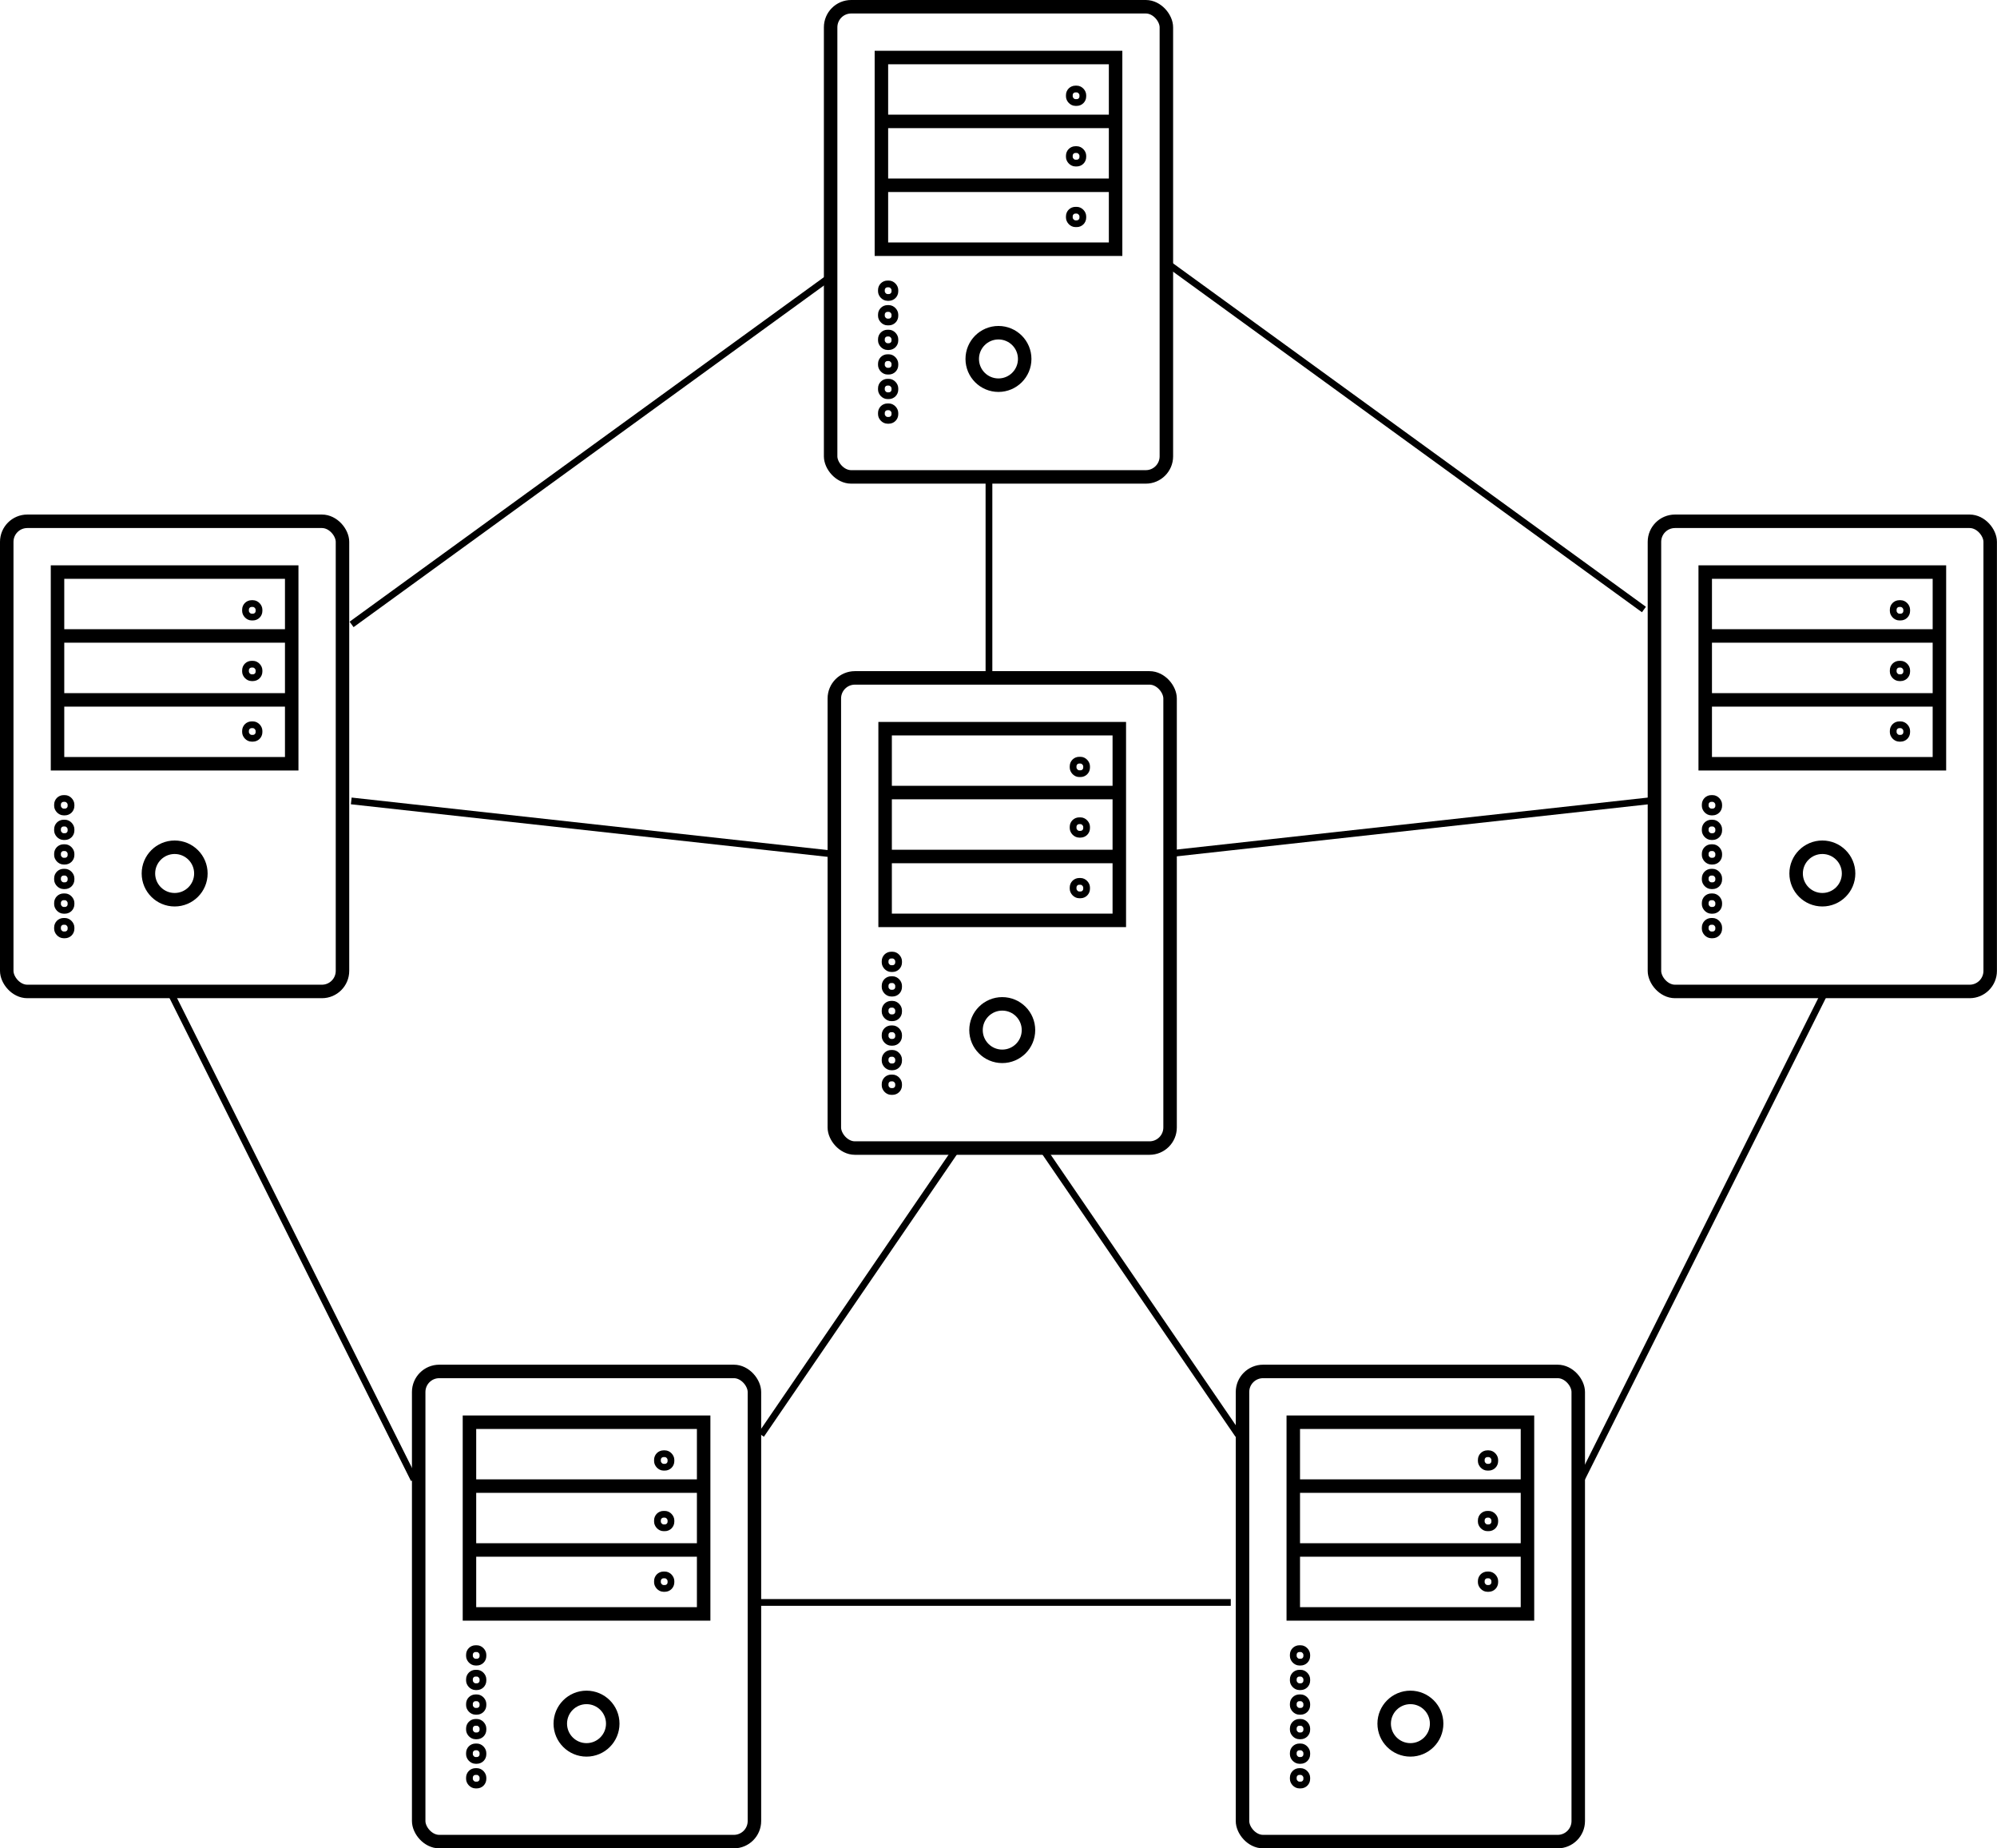 <svg id="Layer_1" data-name="Layer 1" xmlns="http://www.w3.org/2000/svg" viewBox="0 0 296.15 274.05"><defs><style>.cls-1,.cls-2{fill:none;stroke:#000;stroke-miterlimit:10;}.cls-1{stroke-width:2px;}</style></defs><rect class="cls-1" x="123.18" y="1" width="49.79" height="69.71" rx="3.05"/><rect class="cls-2" x="130.71" y="42.1" width="2" height="2" rx="0.9"/><rect class="cls-2" x="130.71" y="45.74" width="2" height="2" rx="0.9"/><rect class="cls-2" x="130.71" y="49.39" width="2" height="2" rx="0.9"/><rect class="cls-2" x="130.71" y="53.03" width="2" height="2" rx="0.9"/><rect class="cls-2" x="130.71" y="56.67" width="2" height="2" rx="0.9"/><rect class="cls-2" x="130.71" y="60.32" width="2" height="2" rx="0.9"/><rect class="cls-2" x="158.58" y="13.2" width="2" height="2" rx="0.9"/><rect class="cls-2" x="158.58" y="22.18" width="2" height="2" rx="0.9"/><rect class="cls-2" x="158.58" y="31.17" width="2" height="2" rx="0.9"/><rect class="cls-1" x="130.71" y="8.53" width="34.73" height="28.42"/><line class="cls-1" x1="130.71" y1="18" x2="165.44" y2="18"/><line class="cls-1" x1="130.71" y1="27.47" x2="165.44" y2="27.47"/><circle class="cls-1" cx="148.07" cy="53.22" r="3.89"/><rect class="cls-1" x="62.09" y="203.34" width="49.79" height="69.71" rx="3.05"/><rect class="cls-2" x="69.62" y="244.44" width="2" height="2" rx="0.9"/><rect class="cls-2" x="69.62" y="248.08" width="2" height="2" rx="0.9"/><rect class="cls-2" x="69.62" y="251.73" width="2" height="2" rx="0.9"/><rect class="cls-2" x="69.62" y="255.37" width="2" height="2" rx="0.9"/><rect class="cls-2" x="69.62" y="259.01" width="2" height="2" rx="0.9"/><rect class="cls-2" x="69.62" y="262.66" width="2" height="2" rx="0.9"/><rect class="cls-2" x="97.5" y="215.54" width="2" height="2" rx="0.9"/><rect class="cls-2" x="97.5" y="224.52" width="2" height="2" rx="0.9"/><rect class="cls-2" x="97.5" y="233.51" width="2" height="2" rx="0.9"/><rect class="cls-1" x="69.62" y="210.87" width="34.73" height="28.42"/><line class="cls-1" x1="69.62" y1="220.34" x2="104.35" y2="220.34"/><line class="cls-1" x1="69.62" y1="229.81" x2="104.35" y2="229.81"/><circle class="cls-1" cx="86.98" cy="255.56" r="3.89"/><rect class="cls-1" x="184.26" y="203.34" width="49.79" height="69.71" rx="3.05"/><rect class="cls-2" x="191.79" y="244.44" width="2" height="2" rx="0.9"/><rect class="cls-2" x="191.79" y="248.08" width="2" height="2" rx="0.9"/><rect class="cls-2" x="191.79" y="251.73" width="2" height="2" rx="0.9"/><rect class="cls-2" x="191.79" y="255.37" width="2" height="2" rx="0.9"/><rect class="cls-2" x="191.79" y="259.01" width="2" height="2" rx="0.9"/><rect class="cls-2" x="191.79" y="262.66" width="2" height="2" rx="0.9"/><rect class="cls-2" x="219.67" y="215.54" width="2" height="2" rx="0.9"/><rect class="cls-2" x="219.67" y="224.52" width="2" height="2" rx="0.9"/><rect class="cls-2" x="219.67" y="233.51" width="2" height="2" rx="0.9"/><rect class="cls-1" x="191.79" y="210.87" width="34.73" height="28.42"/><line class="cls-1" x1="191.79" y1="220.34" x2="226.53" y2="220.34"/><line class="cls-1" x1="191.79" y1="229.81" x2="226.53" y2="229.81"/><circle class="cls-1" cx="209.16" cy="255.56" r="3.89"/><rect class="cls-1" x="245.35" y="77.29" width="49.79" height="69.71" rx="3.05"/><rect class="cls-2" x="252.88" y="118.39" width="2" height="2" rx="0.9"/><rect class="cls-2" x="252.88" y="122.04" width="2" height="2" rx="0.9"/><rect class="cls-2" x="252.88" y="125.68" width="2" height="2" rx="0.9"/><rect class="cls-2" x="252.88" y="129.32" width="2" height="2" rx="0.9"/><rect class="cls-2" x="252.88" y="132.97" width="2" height="2" rx="0.9"/><rect class="cls-2" x="252.88" y="136.61" width="2" height="2" rx="0.9"/><rect class="cls-2" x="280.76" y="89.49" width="2" height="2" rx="0.9"/><rect class="cls-2" x="280.76" y="98.48" width="2" height="2" rx="0.9"/><rect class="cls-2" x="280.76" y="107.46" width="2" height="2" rx="0.9"/><rect class="cls-1" x="252.88" y="84.82" width="34.73" height="28.42"/><line class="cls-1" x1="252.88" y1="94.29" x2="287.62" y2="94.29"/><line class="cls-1" x1="252.88" y1="103.77" x2="287.62" y2="103.77"/><circle class="cls-1" cx="270.25" cy="129.51" r="3.89"/><rect class="cls-1" x="1" y="77.29" width="49.79" height="69.71" rx="3.05"/><rect class="cls-2" x="8.53" y="118.39" width="2" height="2" rx="0.9"/><rect class="cls-2" x="8.53" y="122.04" width="2" height="2" rx="0.9"/><rect class="cls-2" x="8.53" y="125.68" width="2" height="2" rx="0.9"/><rect class="cls-2" x="8.53" y="129.32" width="2" height="2" rx="0.9"/><rect class="cls-2" x="8.53" y="132.97" width="2" height="2" rx="0.9"/><rect class="cls-2" x="8.53" y="136.61" width="2" height="2" rx="0.9"/><rect class="cls-2" x="36.41" y="89.49" width="2" height="2" rx="0.9"/><rect class="cls-2" x="36.41" y="98.48" width="2" height="2" rx="0.9"/><rect class="cls-2" x="36.41" y="107.46" width="2" height="2" rx="0.9"/><rect class="cls-1" x="8.53" y="84.82" width="34.73" height="28.42"/><line class="cls-1" x1="8.53" y1="94.29" x2="43.26" y2="94.29"/><line class="cls-1" x1="8.53" y1="103.77" x2="43.26" y2="103.77"/><circle class="cls-1" cx="25.9" cy="129.51" r="3.89"/><rect class="cls-1" x="123.73" y="100.51" width="49.79" height="69.71" rx="3.05"/><rect class="cls-2" x="131.26" y="141.61" width="2" height="2" rx="0.9"/><rect class="cls-2" x="131.26" y="145.25" width="2" height="2" rx="0.9"/><rect class="cls-2" x="131.26" y="148.9" width="2" height="2" rx="0.9"/><rect class="cls-2" x="131.26" y="152.54" width="2" height="2" rx="0.9"/><rect class="cls-2" x="131.26" y="156.18" width="2" height="2" rx="0.9"/><rect class="cls-2" x="131.26" y="159.83" width="2" height="2" rx="0.9"/><rect class="cls-2" x="159.14" y="112.71" width="2" height="2" rx="0.9"/><rect class="cls-2" x="159.14" y="121.69" width="2" height="2" rx="0.9"/><rect class="cls-2" x="159.14" y="130.68" width="2" height="2" rx="0.9"/><rect class="cls-1" x="131.26" y="108.04" width="34.73" height="28.42"/><line class="cls-1" x1="131.26" y1="117.51" x2="165.99" y2="117.51"/><line class="cls-1" x1="131.26" y1="126.99" x2="165.99" y2="126.99"/><circle class="cls-1" cx="148.63" cy="152.73" r="3.89"/><line class="cls-2" x1="52.14" y1="92.58" x2="123.28" y2="40.92"/><line class="cls-2" x1="243.79" y1="90.37" x2="172.65" y2="38.71"/><line class="cls-2" x1="112.27" y1="237.59" x2="182.52" y2="237.59"/><line class="cls-2" x1="270.38" y1="147.63" x2="234.49" y2="219.37"/><line class="cls-2" x1="25.52" y1="147.63" x2="61.4" y2="219.37"/><line class="cls-2" x1="141.61" y1="170.72" x2="112.87" y2="212.74"/><line class="cls-2" x1="154.88" y1="170.72" x2="183.63" y2="212.74"/><line class="cls-2" x1="146.66" y1="70.85" x2="146.66" y2="99.96"/><line class="cls-2" x1="173.71" y1="126.55" x2="244.44" y2="118.75"/><line class="cls-2" x1="122.82" y1="126.55" x2="52.09" y2="118.75"/></svg>